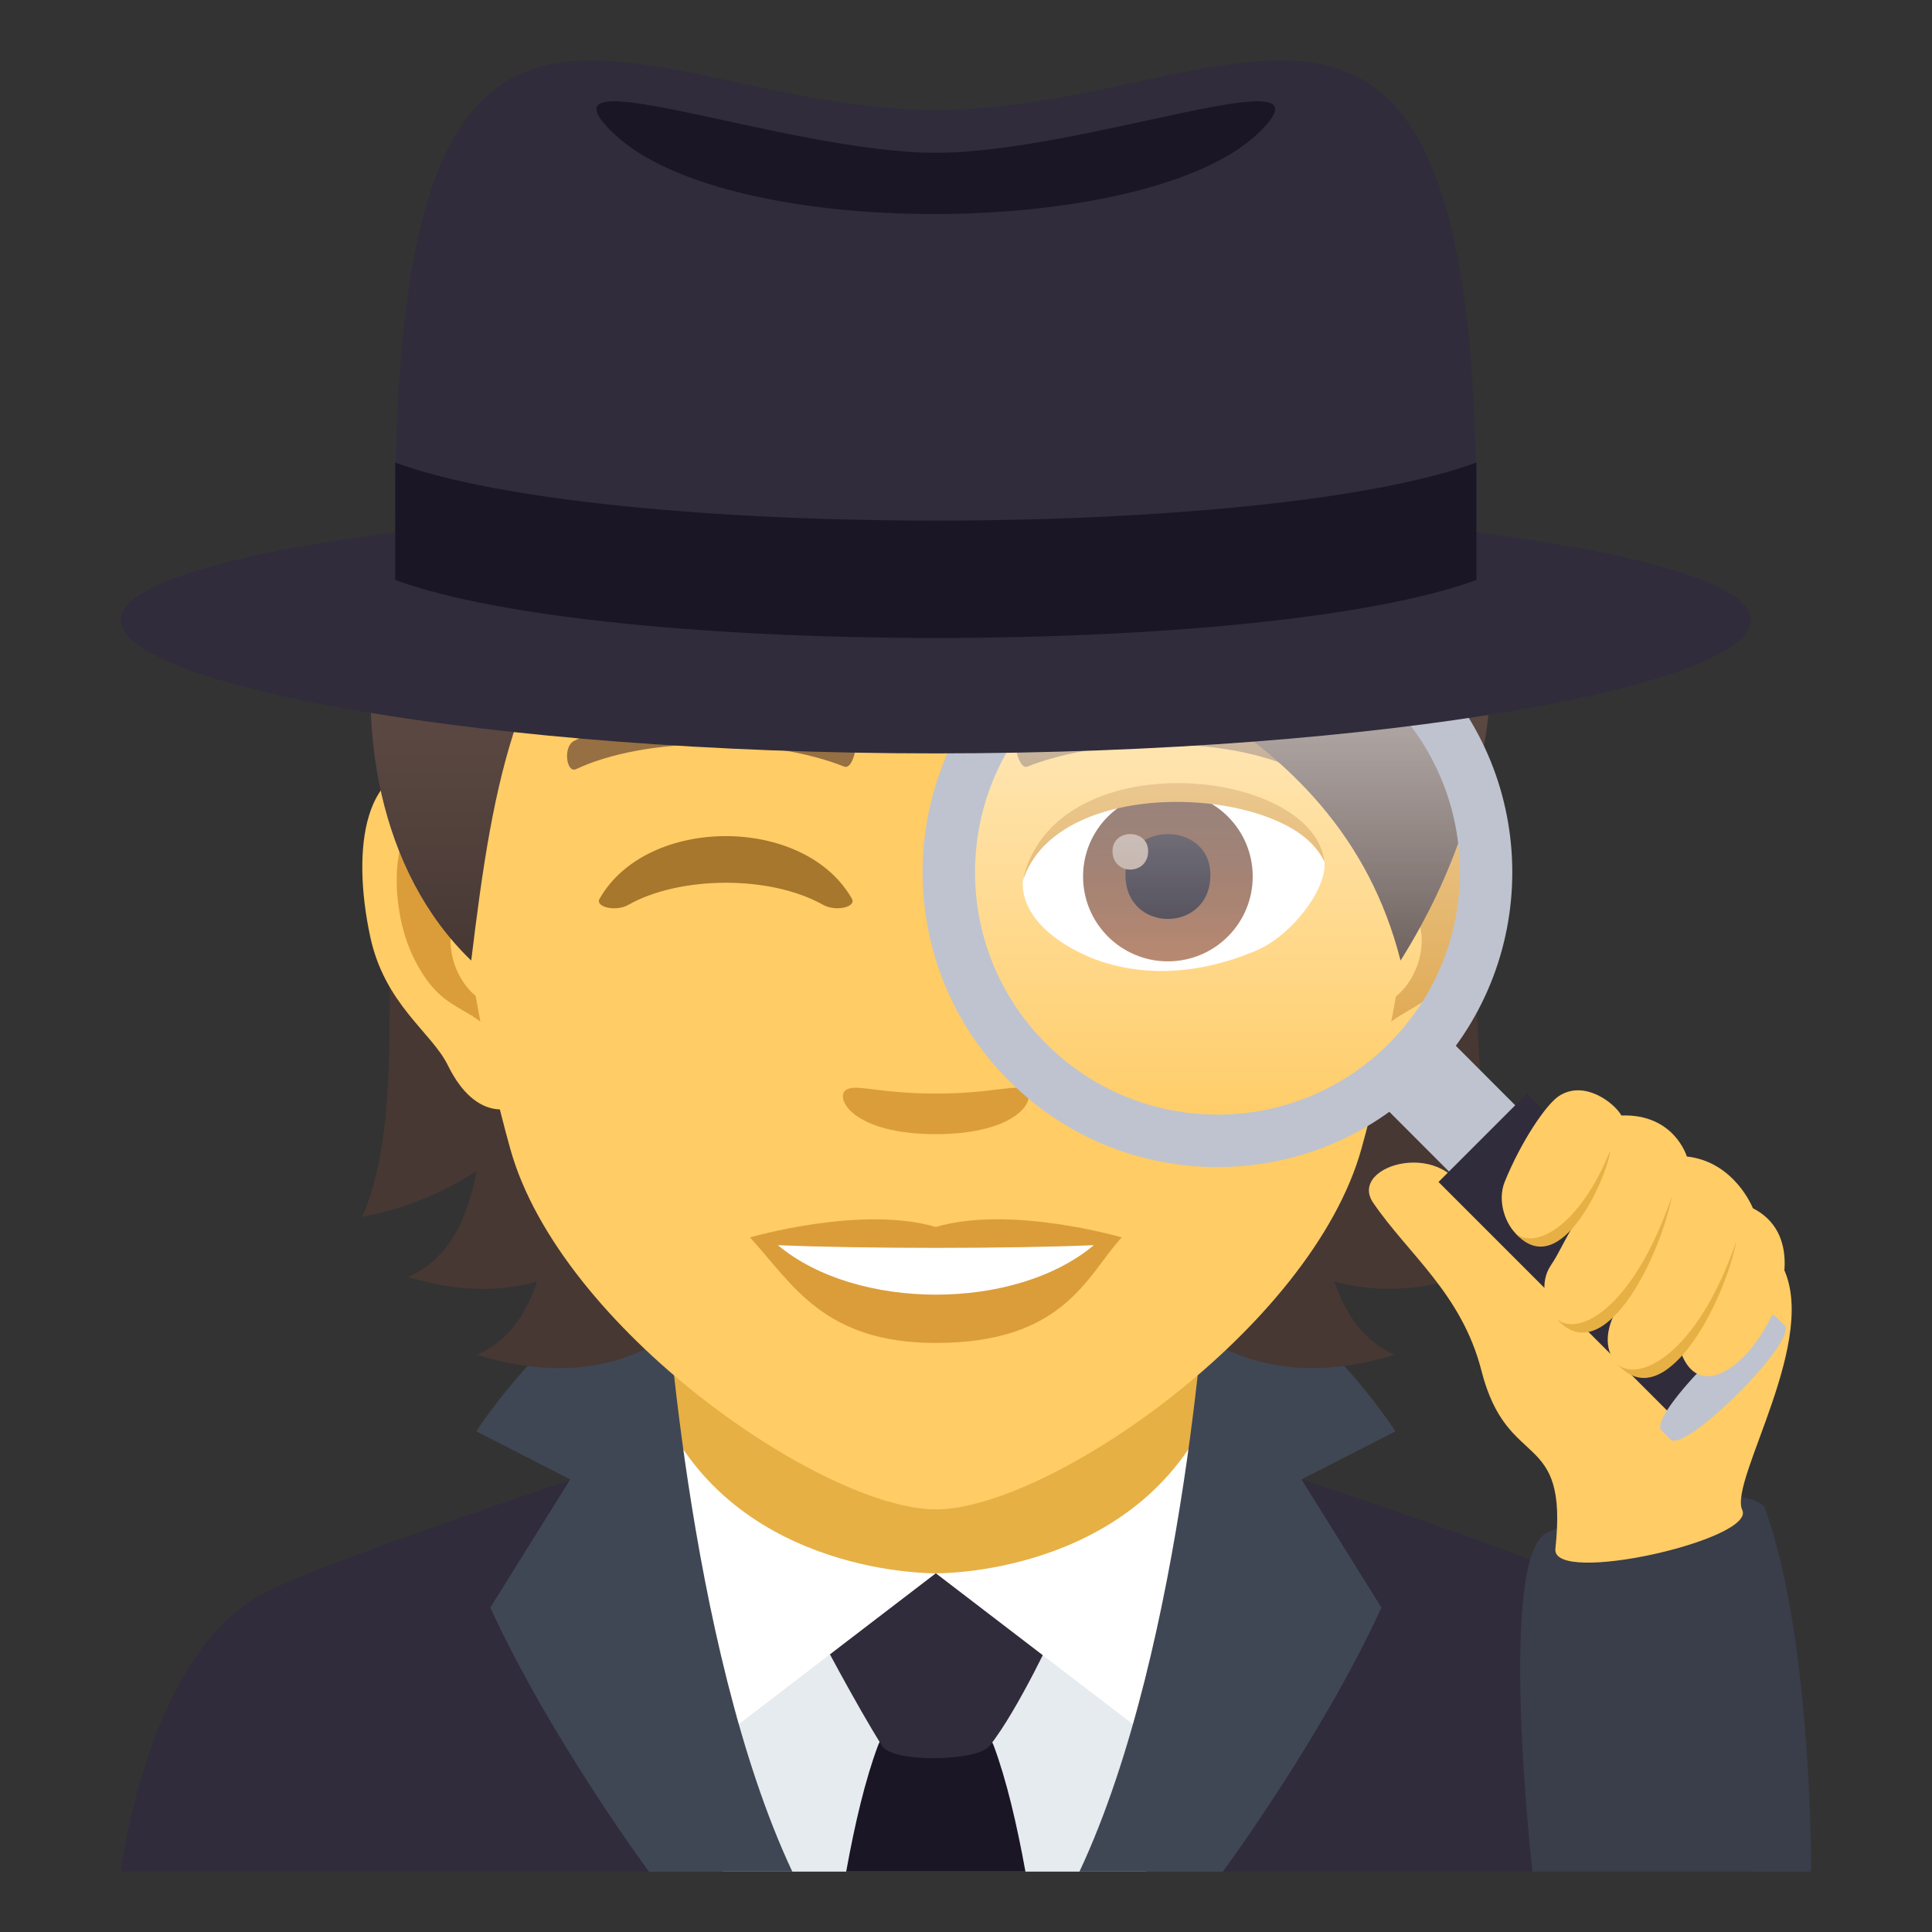 <?xml version="1.0" encoding="utf-8"?>
<!-- Generator: Adobe Illustrator 15.0.0, SVG Export Plug-In . SVG Version: 6.00 Build 0)  -->
<!DOCTYPE svg PUBLIC "-//W3C//DTD SVG 1.1//EN" "http://www.w3.org/Graphics/SVG/1.1/DTD/svg11.dtd">
<svg version="1.1" id="Layer_1" xmlns:x="http://ns.adobe.com/Extensibility/1.0/" xmlns:i="http://ns.adobe.com/AdobeIllustrator/10.0/" xmlns:graph="http://ns.adobe.com/Graphs/1.0/"
	 xmlns="http://www.w3.org/2000/svg" xmlns:xlink="http://www.w3.org/1999/xlink" xmlns:a="http://ns.adobe.com/AdobeSVGViewerExtensions/3.0/"
	 x="0px" y="0px" width="64px" height="64px" viewBox="0 0 64 64" enable-background="new 0 0 64 64" xml:space="preserve">
<rect x="0" y="0" width="64" height="64" fill="#333333" stroke="none"/>
<path fill="#302C3B" d="M8.787,52.752c2.701-1.365,13.908-4.969,13.908-4.969h16.695c0,0,11.199,3.596,13.885,4.965
	C57.18,54.732,58,62,58,62H4C4,62,4.871,54.729,8.787,52.752z"/>
<polygon fill="#E6EBEF" points="22.652,47.783 39.348,47.783 37.957,62 23.957,62 "/>
<polygon fill="#E6B045" points="22,49.947 31,54.779 40,49.947 40,41.912 22,41.912 "/>
<path fill="#1A1626" d="M32.924,57.843c-0.518-1.392-3.328-1.392-3.846,0C28.666,58.949,28.32,60.4,28.031,62h5.938
	C33.68,60.4,33.334,58.949,32.924,57.843z"/>
<path fill="#302C3B" d="M32.775,57.843c-0.4,0.505-3.195,0.56-3.549,0c-0.84-1.323-2.219-3.946-2.219-3.946S30.49,52.117,31,52.117
	c0.514,0,3.994,1.779,3.994,1.779S33.74,56.631,32.775,57.843z"/>
<path fill="#FFFFFF" d="M40,46.909l1.492,1.132c0,0-1.008,2.947-2.506,10.191L31,52.117C31,52.117,37.436,52.229,40,46.909z"/>
<path fill="#FFFFFF" d="M22,46.909l-1.49,1.132c0,0,1.006,2.947,2.504,10.191L31,52.117C31,52.117,24.564,52.229,22,46.909z"/>
<path fill="#404754" d="M40.508,62c0,0,3.299-4.466,5.252-8.747l-2.646-4.247l3.109-1.59c0,0-2.594-4.104-6.223-5.504
	c0,0-0.699,12.543-4.242,20.088H40.508z"/>
<path fill="#404754" d="M21.496,62c0,0-3.299-4.466-5.252-8.747l2.646-4.247l-3.109-1.59c0,0,2.594-4.104,6.223-5.504
	c0,0,0.699,12.543,4.242,20.088H21.496z"/>
<path fill="#473834" d="M46.213,38.785c1.082,0.715,2.33,1.248,3.787,1.521c-2.586-5.889,1.314-18.238-6.682-27.312
	c-11.27,0.337-12.828,36.722,2.883,31.884c-1-0.434-1.629-1.316-1.996-2.43c1.211,0.346,2.627,0.357,4.275-0.148
	C47.168,41.734,46.5,40.398,46.213,38.785z"/>
<path fill="#473834" d="M17.922,12.995C9.926,22.068,14.588,34.418,12,40.307c1.457-0.273,2.707-0.807,3.789-1.521
	c-0.289,1.613-0.957,2.949-2.27,3.516c1.648,0.506,3.063,0.494,4.273,0.148c-0.367,1.113-0.992,1.996-1.992,2.43
	C31.51,49.717,29.193,13.332,17.922,12.995z"/>
<path id="Path_865_" fill="#FFCC66" d="M47.443,25.393c-2.547,0.307-4.383,8.816-2.783,11.061c0.225,0.314,1.535,0.814,2.508-1.168
	c0.539-1.096,2.094-2.012,2.574-4.275C50.359,28.109,49.977,25.086,47.443,25.393z"/>
<path id="Path_864_" fill="#FFCC66" d="M14.559,25.393c2.547,0.307,4.385,8.816,2.783,11.061c-0.225,0.314-1.537,0.814-2.508-1.168
	c-0.539-1.096-2.094-2.012-2.574-4.275C11.643,28.109,12.027,25.086,14.559,25.393z"/>
<path id="Path_863_" fill="#DB9D3A" d="M47.373,27.023c-0.664,0.209-1.389,1.219-1.781,2.896c2.322-0.498,1.742,3.361-0.275,3.436
	c0.018,0.387,0.045,0.787,0.092,1.207c0.973-1.41,1.959-0.844,2.938-2.939C49.227,29.732,49.018,26.508,47.373,27.023z"/>
<path id="Path_862_" fill="#DB9D3A" d="M16.41,29.916c-0.395-1.674-1.117-2.686-1.781-2.893c-1.645-0.516-1.855,2.709-0.975,4.6
	c0.979,2.096,1.967,1.529,2.939,2.939c0.049-0.422,0.074-0.82,0.092-1.209C14.688,33.258,14.117,29.445,16.41,29.916z"/>
<path fill="#FFCC66" d="M31,9.035c-11.029,0-16.342,8.965-15.678,20.492c0.137,2.318,0.783,5.66,1.58,8.525
	C18.557,44.006,27.283,50,31,50s12.443-5.994,14.1-11.947c0.797-2.865,1.441-6.207,1.578-8.525C47.342,18,42.031,9.035,31,9.035z"/>
<path id="Path_803_" fill="#966F42" d="M42.982,24.543c-2.521-1.334-7.35-1.398-9.146-0.471c-0.387,0.18-0.131,1.443,0.193,1.324
	c2.504-0.99,6.547-1.012,8.893,0.084C43.234,25.623,43.365,24.729,42.982,24.543z"/>
<path id="Path_801_" fill="#966F42" d="M19.02,24.543c2.521-1.334,7.346-1.398,9.146-0.471c0.383,0.18,0.131,1.443-0.193,1.324
	c-2.51-0.99-6.547-1.012-8.895,0.084C18.766,25.623,18.637,24.729,19.02,24.543z"/>
<path id="Path_791_" fill="#DB9D3A" d="M33.977,36.107c-0.314-0.219-1.053,0.119-2.977,0.119c-1.92,0-2.66-0.338-2.977-0.119
	C27.648,36.373,28.248,37.57,31,37.57C33.754,37.57,34.355,36.373,33.977,36.107z"/>
<path id="Path_790_" fill="#DB9D3A" d="M31,40.645c-2.48-0.727-6.156,0.346-6.156,0.346c1.4,1.523,2.426,3.496,6.156,3.496
	c4.273,0,5.002-2.24,6.158-3.496C37.158,40.99,33.48,39.914,31,40.645z"/>
<path id="Path_778_" fill="#FFFFFF" d="M25.768,41.248c2.602,2.178,7.852,2.193,10.467,0C33.463,41.367,28.559,41.367,25.768,41.248
	z"/>
<linearGradient id="SVGID_1_" gradientUnits="userSpaceOnUse" x1="30.837" y1="31.818" x2="30.837" y2="6">
	<stop  offset="0" style="stop-color:#473834"/>
	<stop  offset="0.272" style="stop-color:#594640"/>
	<stop  offset="0.723" style="stop-color:#715950"/>
	<stop  offset="1" style="stop-color:#7A6056"/>
	<a:midPointStop  offset="0" style="stop-color:#473834"/>
	<a:midPointStop  offset="0.4" style="stop-color:#473834"/>
	<a:midPointStop  offset="1" style="stop-color:#7A6056"/>
</linearGradient>
<path fill="url(#SVGID_1_)" d="M31.002,6c-6.711,0-10.064,3.035-10.744,4.473c-8.113,1.852-10.723,15.516-4.648,21.346
	c0.754-6.211,1.48-10.201,5.617-14.405c2.412,3.227,7.424,5.042,11.91,5.042c-2.125-1.541-3.574-3.051-4.711-4.458
	c7.494,3.433,15.885,5.63,17.969,13.821C53.604,20.359,47.615,6,31.002,6z"/>
<path id="Path_869_" fill="#FFFFFF" d="M33.891,29.09c-0.104,0.822,0.452,1.796,2.001,2.527c0.981,0.465,3.024,1.01,5.708-0.121
	c1.208-0.507,2.379-2.083,2.272-2.957C42.417,25.799,35.252,25.398,33.891,29.09z"/>
<linearGradient id="Oval_1_" gradientUnits="userSpaceOnUse" x1="-425.233" y1="477.417" x2="-425.233" y2="478.272" gradientTransform="matrix(6.57 0 0 -6.57 2832.511 3168.528)">
	<stop  offset="0" style="stop-color:#A6694A"/>
	<stop  offset="1" style="stop-color:#4F2A1E"/>
	<a:midPointStop  offset="0" style="stop-color:#A6694A"/>
	<a:midPointStop  offset="0.5" style="stop-color:#A6694A"/>
	<a:midPointStop  offset="1" style="stop-color:#4F2A1E"/>
</linearGradient>
<circle id="Oval_120_" fill="url(#Oval_1_)" cx="38.688" cy="29.036" r="2.81"/>
<path id="Path_868_" fill="#1A1626" d="M37.282,28.983c0,1.944,2.814,1.944,2.814,0C40.097,27.18,37.282,27.18,37.282,28.983z"/>
<path id="Path_867_" fill="#AB968C" d="M36.853,28.195c0,0.814,1.181,0.814,1.181,0C38.033,27.441,36.853,27.441,36.853,28.195z"/>
<path id="Path_866_" fill="#DB9D3A" d="M33.879,29.197c1.141-3.662,8.929-3.139,9.993-0.658
	C43.477,25.384,34.852,24.549,33.879,29.197z"/>
<path fill="#3A3D4A" d="M58.469,49.967C60.033,54.281,60,62,60,62h-9.238c0,0-1.176-10.43,0.479-11.223
	C54.586,49.176,58.236,49.322,58.469,49.967z"/>
<path fill="#FFCC66" d="M45.488,39.843c-0.873-1.278,2.57-2.222,3.139,0.023c0.229,0.908,9.631,0.668,10.381,2.01
	c1.352,2.411-1.748,7.167-1.293,8.146c0.453,0.979-6.324,2.516-6.191,1.285c0.436-4.033-1.584-2.508-2.449-5.9
	C48.422,42.855,46.654,41.554,45.488,39.843z"/>
<linearGradient id="SVGID_2_" gradientUnits="userSpaceOnUse" x1="40.33" y1="37.685" x2="40.33" y2="20.101">
	<stop  offset="0" style="stop-color:#FFFFFF;stop-opacity:0"/>
	<stop  offset="1" style="stop-color:#FFFFFF"/>
	<a:midPointStop  offset="0" style="stop-color:#FFFFFF;stop-opacity:0"/>
	<a:midPointStop  offset="0.5" style="stop-color:#FFFFFF;stop-opacity:0"/>
	<a:midPointStop  offset="1" style="stop-color:#FFFFFF"/>
</linearGradient>
<circle opacity="0.65" fill="url(#SVGID_2_)" cx="40.331" cy="28.893" r="8.79"/>
<rect x="46.589" y="35.045" transform="matrix(-0.708 0.707 -0.707 -0.708 108.142 28.674)" fill="#BEC3CF" width="3.102" height="3.321"/>
<path fill="#BEC3CF" d="M47.235,35.8c3.816-3.815,3.815-9.997,0.001-13.815c-3.814-3.814-10-3.816-13.813,0
	c-3.815,3.814-3.815,10.004,0,13.816C37.236,39.615,43.424,39.615,47.235,35.8z M34.652,34.57
	c-3.138-3.133-3.137-8.223,0.002-11.357c3.134-3.138,8.218-3.136,11.352,0c3.14,3.136,3.14,8.224,0,11.359
	C42.872,37.708,37.786,37.708,34.652,34.57z"/>
<rect x="51.02" y="36.018" transform="matrix(-0.707 0.707 -0.707 -0.707 120.088 33.593)" fill="#302C3B" width="4.14" height="11.276"/>
<path fill="#BEC3CF" d="M55.334,47.682c0.48,0.48,4.263-3.297,3.779-3.783l-0.294-0.293c-0.483-0.482-4.265,3.297-3.781,3.777
	L55.334,47.682z"/>
<path fill="#FFCC66" d="M53.711,36.952c1.753-0.062,2.167,1.358,2.167,1.358c1.589,0.176,2.189,1.715,2.189,1.715
	c3.056,1.551-1.414,7.902-2.428,4.651c-1.293,1.601-3.145,0.502-2.048-1.362c-1.411,1.916-3.018-0.215-2.218-1.396
	c0.301-0.443,0.516-0.99,0.868-1.498c-1.462,1.926-2.885-0.063-2.396-1.27c0.543-1.338,1.364-2.551,1.787-2.836
	C52.474,35.75,53.484,36.54,53.711,36.952z"/>
<path fill="#E6B045" d="M50.188,40.838c1.529,1.74,3.1-1.988,3.15-2.719C52.346,40.593,50.846,41.439,50.188,40.838z"/>
<path fill="#E6B045" d="M51.566,43.688c1.53,1.74,3.387-1.918,3.82-4.061C54.062,43.465,52.224,44.29,51.566,43.688z"/>
<path fill="#E6B045" d="M53.589,45.193c1.529,1.74,3.502-1.943,3.935-4.086C56.199,44.945,54.247,45.795,53.589,45.193z"/>
<path fill="#302C3B" d="M58,20.541c0,2.146-12.091,4.416-27,4.416c-14.913,0-27-2.27-27-4.416s12.087-3.887,27-3.887
	C45.909,16.654,58,18.395,58,20.541z"/>
<path fill="#302C3B" d="M48.908,17.08c0,4.111-35.816,4.111-35.816,0C13.092-4.932,21.107,3.645,31,3.645
	C40.89,3.645,48.908-4.932,48.908,17.08z"/>
<path fill="#1A1626" d="M31,5.061c-4.965,0-13.561-3.377-10.658-0.627c3.813,3.607,17.641,3.477,21.314,0
	C44.562,1.684,35.962,5.061,31,5.061z"/>
<path fill="#1A1626" d="M13.092,15.324v3.889c6.997,2.561,28.819,2.561,35.816,0v-3.889C41.919,17.887,20.079,17.887,13.092,15.324z
	"/>
<path fill="#A6772C" d="M20.813,29.975c1.665-0.945,4.659-1.009,6.457,0c0.415,0.233,1.105,0.071,0.951-0.201
	c-1.571-2.771-6.792-2.766-8.359,0C19.707,30.046,20.398,30.211,20.813,29.975z"/>
</svg>
